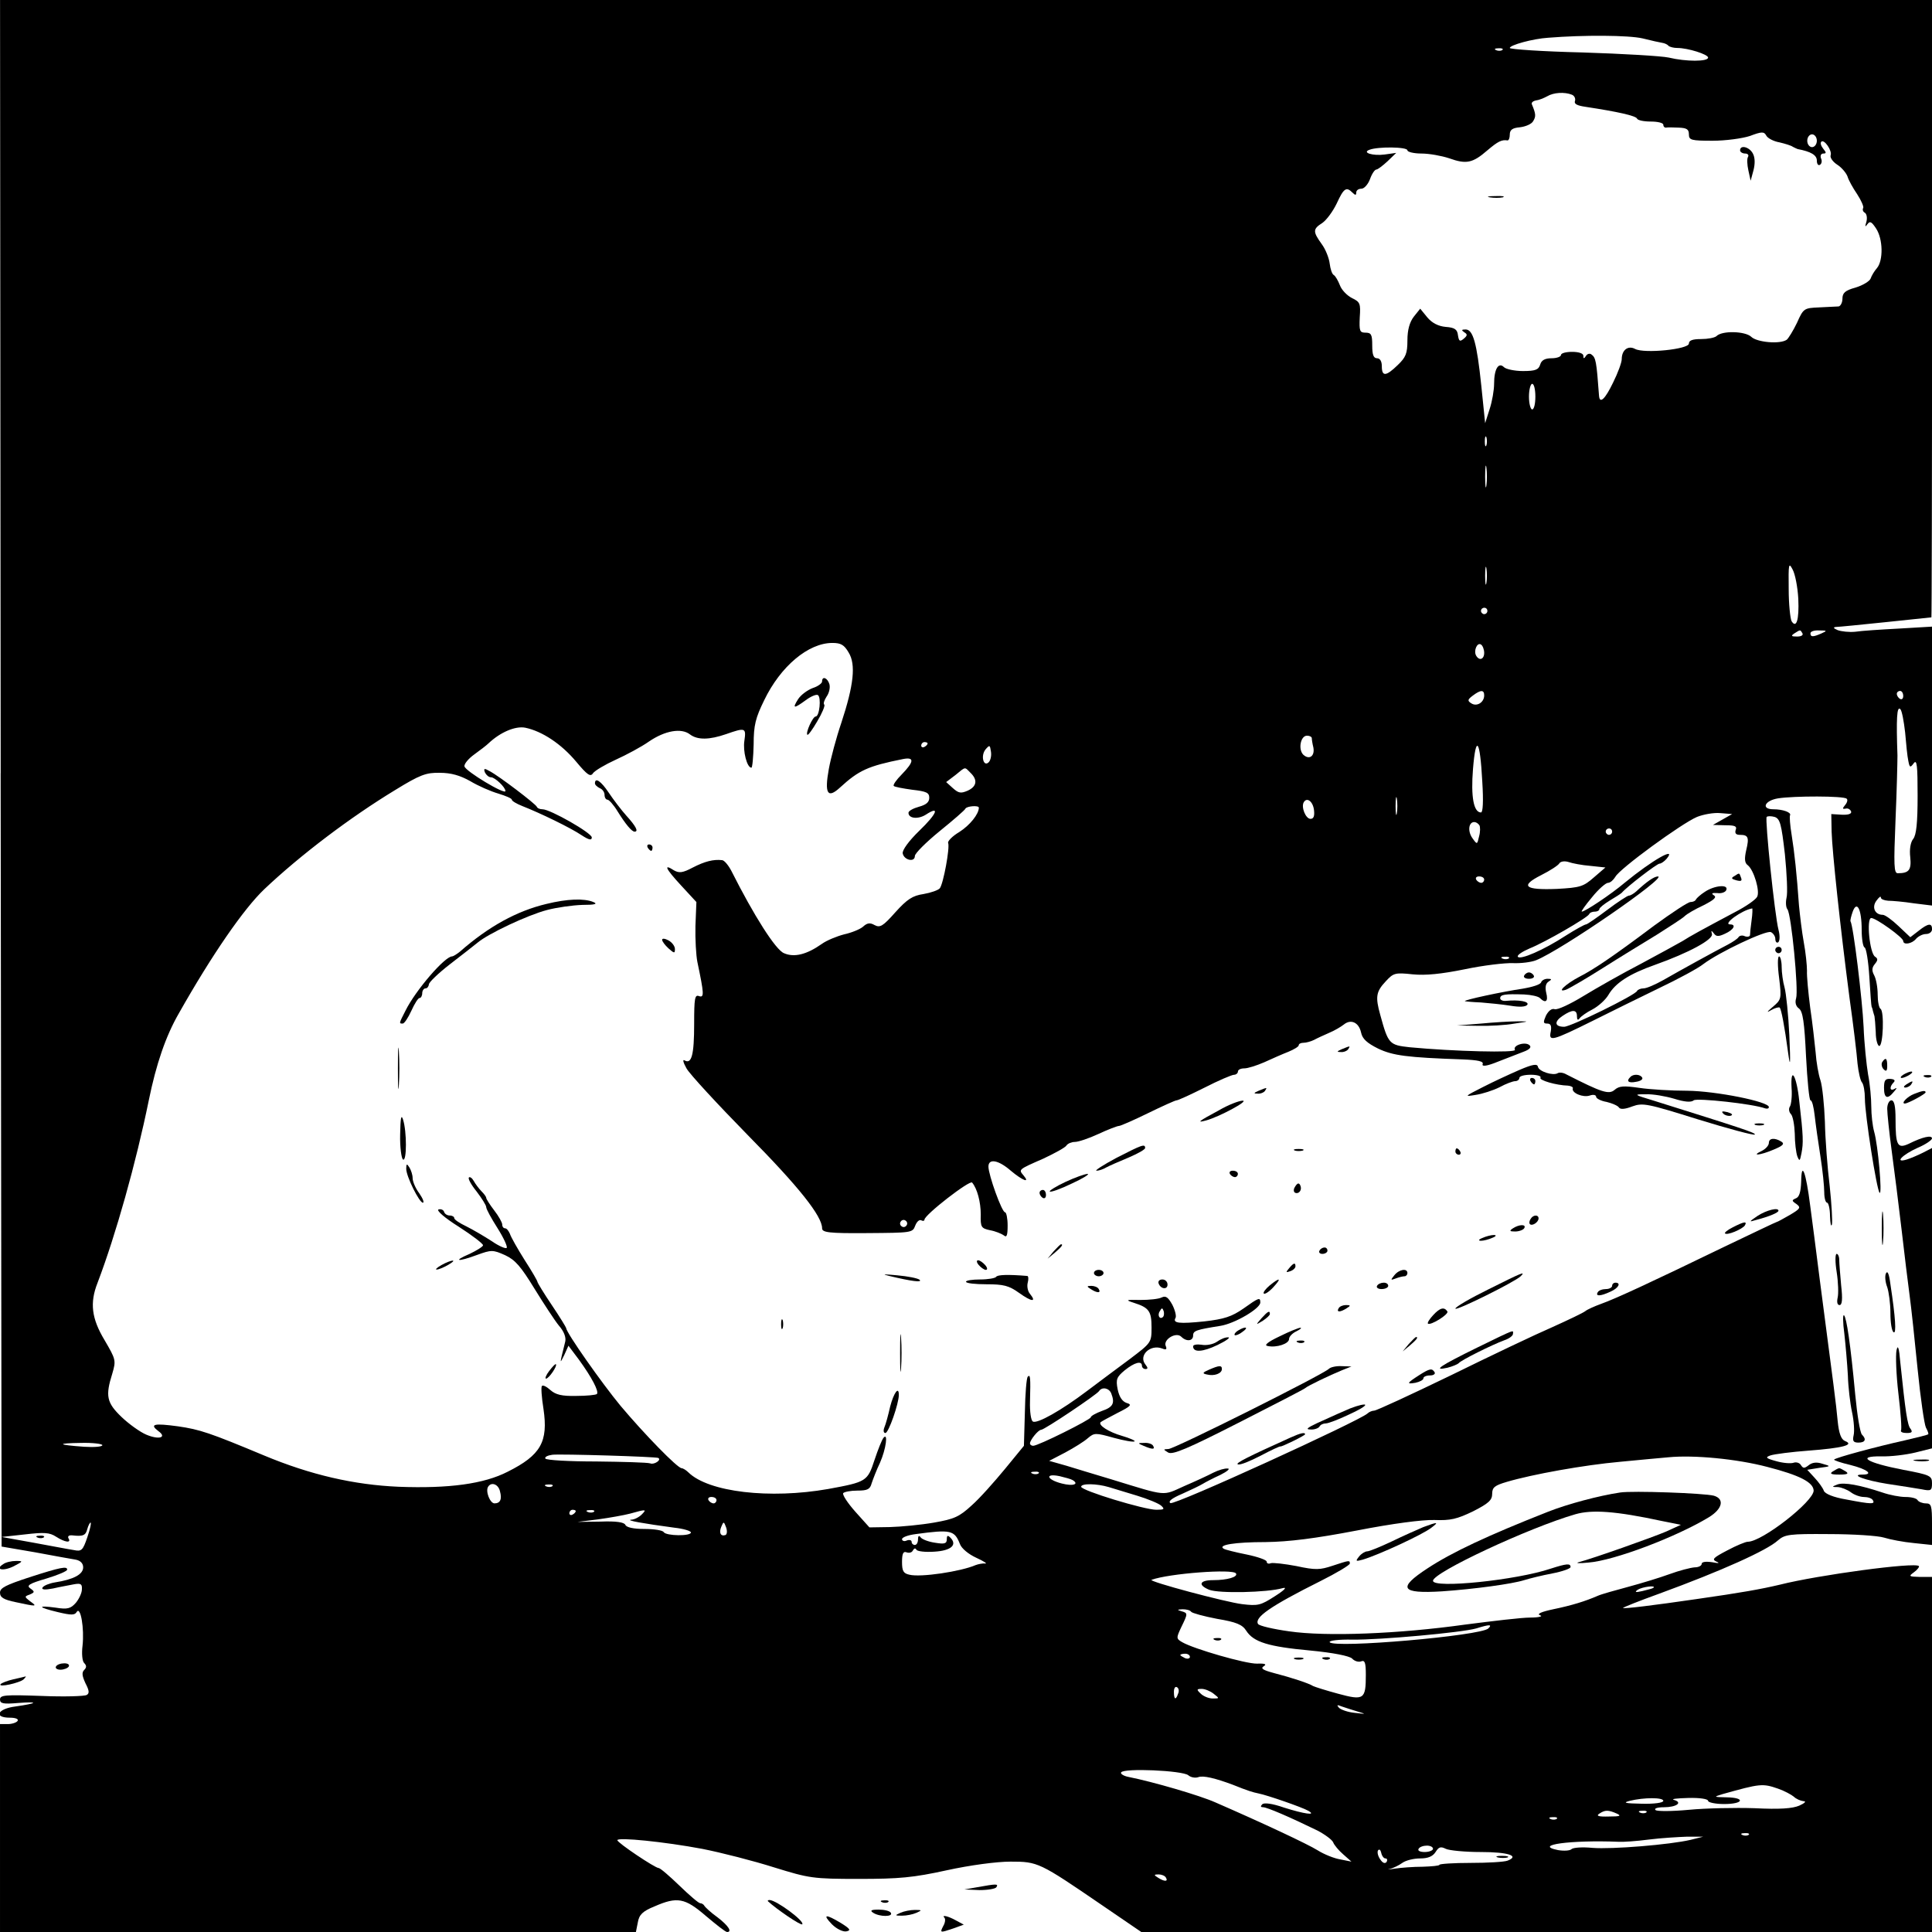 <?xml version="1.0" standalone="no"?>
<!DOCTYPE svg PUBLIC "-//W3C//DTD SVG 20010904//EN"
 "http://www.w3.org/TR/2001/REC-SVG-20010904/DTD/svg10.dtd">
<svg version="1.0" xmlns="http://www.w3.org/2000/svg"
 width="604pt" height="604pt" viewBox="0 0 604 604"
 preserveAspectRatio="xMidYMid meet">
<g transform="translate(0,604) scale(0.1,-0.1)"
fill="#000000" stroke="none">
<path d="M2 3623 l3 -2418 105 -18 c58 -11 115 -21 127 -23 15 -3 23 -12 23
-24 0 -22 -30 -38 -88 -47 -18 -3 -35 -10 -39 -16 -4 -7 7 -8 33 -3 21 5 51
10 65 13 22 4 26 1 25 -16 0 -11 -9 -30 -19 -42 -16 -18 -26 -21 -63 -15 -59
8 -56 1 7 -14 42 -10 53 -10 59 1 12 18 24 -52 18 -106 -3 -24 -1 -48 5 -54 8
-8 8 -14 0 -22 -8 -8 -6 -19 4 -41 12 -23 13 -32 4 -37 -7 -4 -70 -6 -141 -3
-113 4 -130 3 -130 -11 0 -13 10 -15 57 -11 66 5 61 -1 -9 -11 -56 -7 -69 -35
-17 -35 17 0 28 -4 24 -10 -3 -5 -17 -10 -31 -10 l-24 0 0 -325 0 -325 994 0
994 0 6 30 c4 24 15 35 52 50 71 31 95 27 161 -30 32 -27 61 -50 66 -50 17 0
4 20 -30 46 -21 15 -39 32 -41 36 -2 4 -8 8 -13 8 -5 0 -34 25 -65 55 -31 30
-60 55 -65 55 -11 0 -129 79 -129 87 0 10 148 -5 265 -27 61 -12 162 -38 225
-58 110 -34 121 -36 265 -36 126 0 170 4 275 27 73 16 156 27 199 27 86 0 90
-2 286 -136 l123 -84 1236 0 1236 0 0 555 0 555 -37 0 c-36 1 -37 2 -19 15 11
8 17 17 15 19 -12 13 -315 -28 -434 -58 -59 -14 -120 -25 -260 -45 -137 -20
-228 -31 -231 -28 -2 1 50 22 114 45 194 71 336 135 370 166 22 19 35 21 160
20 75 0 153 -5 172 -11 19 -6 61 -14 93 -17 l57 -6 0 65 c0 58 -2 65 -19 65
-11 0 -23 5 -26 10 -3 6 -20 10 -38 10 -17 0 -49 6 -72 14 -69 23 -121 33
-141 25 -18 -7 -18 -8 2 -8 11 -1 29 -8 40 -16 10 -8 29 -15 41 -15 12 0 25
-4 28 -10 8 -13 -4 -13 -82 2 -42 7 -67 18 -71 27 -3 9 -16 27 -29 41 l-23 25
37 6 c38 5 38 5 10 13 -18 6 -32 4 -43 -5 -13 -10 -17 -10 -24 1 -4 7 -15 10
-23 7 -9 -3 -33 -1 -54 5 -33 9 -35 12 -18 18 12 4 66 11 120 15 105 8 144 18
113 30 -12 5 -19 23 -23 63 -5 55 -12 106 -56 442 -11 85 -24 190 -30 232 -13
103 -27 141 -28 75 -1 -33 -6 -49 -16 -53 -14 -6 -14 -8 1 -18 15 -11 12 -15
-20 -34 -21 -12 -39 -22 -41 -22 -2 0 -77 -36 -167 -79 -227 -110 -337 -161
-382 -177 -22 -8 -44 -18 -50 -23 -6 -5 -52 -27 -103 -50 -51 -22 -194 -90
-318 -151 -124 -60 -232 -110 -239 -110 -6 0 -16 -4 -21 -9 -25 -23 -604 -288
-616 -280 -8 5 4 15 37 29 27 12 56 26 64 31 8 5 33 18 55 28 22 11 32 20 23
20 -9 1 -29 -5 -45 -13 -15 -8 -56 -27 -91 -42 -69 -31 -51 -33 -227 21 -49
15 -114 34 -142 43 l-53 15 50 26 c28 15 60 35 71 45 20 17 24 17 81 1 33 -9
62 -14 65 -11 3 2 -15 10 -39 17 -42 12 -76 34 -67 43 2 2 26 15 53 29 42 21
46 26 28 31 -14 5 -23 19 -28 43 -6 31 -3 38 22 59 31 25 54 31 54 14 0 -5 5
-10 11 -10 8 0 8 4 0 14 -23 28 15 65 53 50 12 -5 15 -2 10 9 -7 20 33 44 49
28 16 -16 37 -14 37 4 0 15 10 18 85 30 45 7 125 54 125 73 0 17 -4 16 -53
-19 -36 -25 -60 -33 -122 -40 -78 -8 -100 -6 -90 11 3 5 -1 23 -10 41 -13 23
-20 29 -33 23 -9 -5 -39 -8 -67 -8 -46 1 -48 0 -20 -9 47 -15 55 -26 55 -77 0
-47 -1 -48 -67 -98 -38 -28 -98 -73 -134 -100 -82 -62 -157 -104 -170 -96 -6
3 -10 31 -9 63 2 75 1 86 -7 77 -4 -4 -8 -54 -9 -111 l-3 -105 -59 -72 c-33
-40 -79 -92 -104 -114 -39 -36 -55 -43 -118 -54 -40 -7 -102 -13 -138 -14
l-64 -1 -44 49 c-24 27 -41 53 -38 58 3 4 23 8 44 8 32 0 40 4 45 23 4 12 15
41 26 64 19 43 26 96 11 78 -5 -6 -17 -36 -28 -69 -22 -67 -25 -69 -145 -91
-182 -32 -374 -10 -437 52 -7 7 -17 13 -21 13 -13 0 -117 107 -191 195 -58 70
-170 229 -170 243 0 2 -20 35 -45 72 -25 37 -45 70 -45 73 0 3 -18 34 -40 68
-22 35 -43 72 -46 82 -4 9 -10 17 -15 17 -5 0 -9 5 -9 12 0 6 -11 26 -25 44
-14 18 -25 36 -25 39 0 4 -7 13 -15 21 -8 8 -19 23 -24 32 -5 9 -12 14 -15 11
-4 -3 7 -23 24 -44 16 -21 30 -43 30 -49 0 -6 16 -35 35 -65 19 -30 32 -58 29
-62 -2 -4 -24 5 -47 21 -23 15 -59 36 -79 46 -21 10 -38 21 -38 26 0 4 -6 8
-14 8 -8 0 -16 5 -18 12 -2 6 -10 9 -17 7 -8 -3 20 -27 63 -54 42 -27 76 -53
76 -58 0 -4 -19 -16 -42 -27 -54 -23 -38 -26 24 -3 44 16 49 16 87 -1 32 -15
49 -35 92 -105 29 -47 63 -99 76 -115 16 -18 23 -37 20 -50 -18 -73 -18 -72
-3 -42 l13 29 33 -44 c40 -55 63 -99 56 -107 -3 -3 -32 -6 -65 -6 -45 -1 -64
4 -80 18 -12 11 -24 17 -27 13 -3 -3 -1 -35 5 -72 15 -102 -8 -144 -112 -196
-74 -38 -183 -53 -341 -47 -139 6 -275 37 -421 98 -170 71 -200 81 -269 91
-74 10 -90 7 -61 -15 28 -20 2 -28 -38 -11 -19 8 -54 33 -77 55 -47 45 -51 66
-29 136 12 41 11 44 -24 104 -41 68 -47 117 -22 180 57 150 120 374 160 570
23 113 53 201 94 272 104 184 203 327 267 388 113 107 269 225 409 310 78 48
97 55 140 54 35 0 63 -8 95 -26 25 -15 64 -32 88 -39 23 -7 42 -15 42 -19 0
-4 15 -13 33 -20 56 -22 151 -68 185 -91 23 -15 32 -17 32 -7 0 14 -130 88
-154 88 -8 0 -16 3 -18 8 -4 9 -118 96 -147 111 -17 10 -20 9 -15 -4 4 -8 12
-15 19 -15 12 0 45 -31 45 -43 0 -13 -125 62 -128 77 -2 7 12 24 30 37 18 13
39 29 45 35 37 35 84 55 115 49 53 -11 113 -51 159 -106 35 -42 45 -49 53 -36
6 8 38 27 71 42 33 15 80 40 104 57 50 34 101 43 128 22 24 -18 61 -17 113 1
60 21 63 20 57 -21 -5 -32 8 -84 22 -84 3 0 6 33 7 73 0 60 6 83 33 138 51
106 138 179 213 179 27 0 37 -6 51 -30 23 -37 16 -102 -23 -220 -16 -47 -33
-111 -39 -144 -14 -77 -4 -94 35 -58 59 54 87 67 197 89 36 7 35 -8 -4 -48
-17 -17 -28 -33 -25 -36 2 -3 29 -8 58 -12 44 -5 53 -9 53 -25 0 -14 -10 -22
-32 -28 -18 -5 -33 -13 -33 -19 0 -18 30 -21 54 -6 46 30 35 3 -20 -50 -33
-32 -54 -61 -52 -71 4 -21 38 -29 38 -8 0 8 35 43 78 78 42 34 79 66 80 70 4
8 42 11 42 3 0 -20 -28 -55 -61 -76 -22 -13 -37 -29 -35 -34 6 -15 -15 -128
-26 -142 -5 -6 -28 -14 -51 -18 -34 -5 -51 -16 -88 -57 -39 -44 -48 -49 -65
-40 -14 8 -23 7 -36 -5 -9 -8 -36 -19 -59 -24 -23 -6 -55 -19 -70 -30 -47 -33
-86 -43 -118 -29 -26 10 -94 117 -165 258 -9 17 -22 33 -29 33 -27 3 -54 -4
-91 -23 -32 -17 -43 -18 -59 -9 -34 22 -27 6 22 -47 l48 -52 -3 -75 c-1 -41 2
-92 6 -112 21 -100 22 -113 5 -107 -13 5 -15 -7 -15 -87 0 -97 -8 -127 -30
-114 -7 4 -4 -7 6 -25 10 -18 97 -112 192 -209 160 -162 232 -253 232 -291 0
-13 21 -16 141 -15 138 1 142 1 150 23 5 13 13 20 19 17 5 -3 10 -2 10 2 0 15
142 125 149 116 16 -19 27 -61 27 -100 -1 -39 1 -43 29 -49 17 -3 36 -11 43
-16 9 -8 12 -1 12 31 0 22 -4 41 -8 41 -10 0 -52 117 -52 143 0 26 31 21 70
-13 37 -31 61 -40 40 -15 -16 19 -18 18 62 53 36 17 69 35 72 41 4 6 16 11 26
11 11 0 44 11 74 25 30 14 59 25 64 25 5 0 46 18 91 40 45 22 85 40 89 40 5 0
44 18 88 40 43 22 85 40 92 40 6 0 12 5 12 10 0 6 9 10 20 10 11 0 39 9 62 19
24 11 58 26 76 33 17 7 32 16 32 20 0 5 7 8 15 8 8 0 23 4 33 9 9 5 31 15 47
22 17 7 37 19 46 26 22 18 47 7 54 -25 4 -20 19 -33 53 -50 46 -22 90 -28 265
-34 48 -2 66 -6 62 -15 -3 -8 14 -6 48 8 29 11 65 25 80 31 19 7 25 14 19 20
-13 13 -54 0 -46 -14 7 -10 -192 -5 -329 8 -64 7 -67 10 -92 101 -16 57 -13
73 17 105 24 26 29 28 84 22 41 -4 90 1 164 16 57 12 125 20 150 19 25 -1 57
3 72 9 80 32 413 262 381 262 -12 0 -36 -17 -68 -47 -8 -7 -18 -13 -23 -13 -4
0 -35 -20 -68 -45 -32 -24 -62 -45 -66 -45 -4 0 -33 -16 -63 -35 -69 -45 -143
-77 -150 -66 -3 5 14 16 37 26 48 19 181 96 186 107 2 5 10 8 18 8 8 0 14 4
14 8 0 4 15 16 33 27 17 10 34 21 37 24 16 19 110 91 118 91 5 0 15 7 22 15
34 41 -46 -5 -130 -74 -45 -38 -125 -91 -135 -91 -3 0 11 20 32 45 20 25 43
45 50 45 7 0 17 9 23 19 13 25 206 166 255 187 20 8 53 14 73 12 l37 -3 -30
-17 -30 -17 39 -1 c30 0 37 -3 32 -15 -3 -10 1 -15 13 -15 26 0 30 -7 20 -48
-6 -27 -5 -40 5 -47 19 -15 39 -82 29 -99 -5 -9 -35 -30 -68 -47 -109 -58
-140 -75 -165 -91 -14 -8 -72 -40 -130 -71 -58 -30 -139 -76 -180 -101 -41
-25 -81 -44 -90 -41 -9 3 -19 -5 -27 -20 -9 -21 -9 -25 4 -25 11 0 14 -7 11
-25 -7 -32 3 -30 132 34 52 26 145 72 205 101 61 29 124 63 140 76 49 37 195
106 211 100 7 -3 14 -13 14 -21 0 -9 4 -14 9 -11 5 4 6 20 1 39 -12 46 -43
347 -37 353 3 3 14 3 25 0 17 -6 21 -22 32 -117 6 -61 9 -122 5 -136 -3 -14
-2 -30 3 -36 12 -16 35 -252 27 -278 -4 -13 -1 -25 9 -32 12 -9 17 -43 22
-149 4 -76 10 -138 14 -138 5 0 10 -21 13 -47 3 -27 11 -84 18 -128 7 -44 12
-95 12 -113 0 -17 4 -32 9 -32 4 0 9 -19 9 -42 1 -24 3 -35 6 -26 2 10 -1 64
-7 120 -7 57 -14 147 -15 201 -2 53 -8 112 -14 130 -6 17 -13 57 -15 87 -3 30
-10 93 -17 140 -6 47 -11 99 -10 115 0 17 -4 57 -10 89 -6 33 -12 84 -15 115
-7 99 -14 165 -23 221 -5 30 -7 58 -5 61 5 9 -22 19 -52 19 -39 0 -28 27 14
34 49 8 207 8 215 -1 4 -3 2 -12 -5 -20 -9 -11 -8 -13 2 -11 7 2 14 -2 17 -9
2 -7 -8 -11 -29 -10 l-33 2 1 -55 c2 -64 27 -298 56 -520 12 -85 23 -177 25
-205 3 -27 9 -54 14 -59 5 -6 9 -28 9 -50 0 -51 37 -286 46 -295 9 -8 -5 150
-17 191 -5 18 -9 53 -9 79 0 25 -4 70 -10 100 -5 30 -12 97 -14 149 -4 85 -32
316 -41 330 -1 3 2 16 7 30 13 36 28 8 28 -57 0 -28 4 -53 9 -55 5 -1 12 -43
15 -93 3 -49 6 -91 7 -92 1 -2 3 -7 4 -13 1 -5 4 -13 5 -17 1 -5 3 -27 4 -50
0 -24 6 -43 11 -43 12 0 16 108 4 116 -5 3 -9 23 -9 45 0 22 -5 49 -11 60 -8
15 -7 24 2 35 10 12 10 17 1 23 -17 10 -28 121 -12 121 15 0 100 -61 100 -72
0 -13 27 -9 40 7 7 8 21 15 31 15 11 0 19 7 19 15 0 20 -12 19 -42 -5 l-26
-20 -37 35 c-20 19 -42 35 -49 35 -25 0 -35 24 -20 44 8 11 14 16 14 10 0 -5
10 -9 23 -10 12 0 48 -3 80 -8 l57 -7 0 436 0 436 -102 -6 c-57 -3 -119 -7
-138 -10 -19 -2 -44 1 -55 5 -14 6 -15 9 -5 10 8 0 78 7 155 15 77 8 141 15
143 15 1 0 2 434 2 965 l0 965 -3020 0 -3020 0 2 -2417z m5133 2297 c28 -7 55
-13 62 -14 7 -1 16 -5 19 -9 4 -4 17 -7 28 -7 33 0 96 -20 96 -30 0 -13 -69
-13 -123 0 -23 5 -144 12 -269 16 -126 3 -228 10 -228 14 0 9 72 29 120 32
111 9 252 8 295 -2z m-438 -36 c-3 -3 -12 -4 -19 -1 -8 3 -5 6 6 6 11 1 17 -2
13 -5z m217 -140 c8 -3 12 -12 10 -19 -4 -10 6 -15 33 -19 99 -15 158 -28 161
-37 2 -5 21 -9 43 -9 21 0 39 -4 39 -10 0 -5 3 -9 8 -9 4 1 22 1 40 0 25 -1
32 -5 32 -21 0 -18 7 -20 74 -20 40 0 93 7 117 15 37 14 44 14 51 1 4 -8 23
-18 41 -21 17 -4 37 -10 42 -14 6 -3 12 -6 15 -7 42 -8 60 -19 60 -36 0 -10 4
-17 10 -13 5 3 7 12 3 20 -3 8 0 15 7 15 10 0 10 3 0 15 -7 9 -10 18 -6 22 9
9 35 -29 29 -43 -2 -7 7 -20 21 -29 14 -9 28 -26 32 -37 3 -11 17 -36 30 -55
13 -20 21 -39 19 -43 -3 -5 -1 -12 5 -15 6 -4 8 -16 5 -28 -5 -16 -4 -18 3 -8
8 11 13 8 27 -13 22 -33 23 -100 3 -124 -8 -9 -17 -24 -20 -33 -3 -8 -24 -21
-47 -28 -33 -9 -41 -17 -41 -35 0 -12 -6 -23 -12 -24 -7 0 -35 -2 -61 -3 -47
-2 -49 -3 -69 -48 -12 -25 -27 -49 -32 -53 -21 -15 -94 -8 -111 9 -19 18 -92
20 -109 2 -6 -5 -27 -9 -48 -9 -26 0 -38 -4 -38 -14 0 -18 -139 -32 -168 -17
-22 12 -42 -3 -42 -32 0 -10 -12 -43 -27 -73 -25 -52 -42 -68 -44 -41 -8 109
-10 119 -24 129 -5 4 -13 2 -17 -5 -6 -9 -8 -9 -8 1 0 7 -14 12 -35 12 -19 0
-35 -4 -35 -10 0 -5 -13 -10 -29 -10 -21 0 -32 -6 -36 -20 -5 -16 -15 -20 -54
-20 -26 0 -53 6 -59 12 -17 17 -31 -5 -31 -52 0 -19 -6 -55 -14 -79 l-14 -44
-12 117 c-14 135 -26 176 -49 176 -13 0 -14 -2 -4 -9 10 -6 10 -10 -2 -20 -12
-10 -15 -8 -18 11 -2 18 -10 24 -38 26 -23 2 -43 12 -58 30 l-22 27 -20 -25
c-13 -17 -20 -41 -20 -74 0 -41 -5 -53 -30 -77 -37 -36 -50 -37 -50 -4 0 16
-6 25 -15 25 -11 0 -15 11 -15 40 0 34 -3 40 -21 40 -18 0 -20 5 -18 48 3 43
1 48 -24 60 -16 8 -33 26 -38 40 -6 15 -14 29 -19 32 -6 3 -11 20 -13 36 -2
17 -13 45 -25 61 -28 39 -28 47 2 66 13 9 33 36 45 61 22 48 30 53 49 34 9 -9
12 -9 12 0 0 7 7 12 16 12 9 0 21 14 27 30 6 17 15 30 20 30 4 0 20 12 35 26
l27 26 -36 -5 c-37 -5 -73 6 -47 15 27 10 118 9 118 -2 0 -5 20 -10 44 -10 24
0 63 -7 87 -15 53 -19 73 -15 119 25 33 28 45 34 63 31 4 0 7 8 7 18 0 15 8
21 31 23 18 2 37 10 42 19 9 15 9 22 -4 53 -2 5 3 10 13 12 9 1 24 7 35 13 20
12 54 14 77 5z m766 -144 c0 -11 -7 -20 -15 -20 -8 0 -15 9 -15 20 0 11 7 20
15 20 8 0 15 -9 15 -20z m-880 -800 c0 -22 -4 -40 -10 -40 -5 0 -10 18 -10 40
0 22 5 40 10 40 6 0 10 -18 10 -40z m-153 -152 c-3 -7 -5 -2 -5 12 0 14 2 19
5 13 2 -7 2 -19 0 -25z m0 -125 c-2 -16 -4 -3 -4 27 0 30 2 43 4 28 2 -16 2
-40 0 -55z m0 -305 c-2 -13 -4 -3 -4 22 0 25 2 35 4 23 2 -13 2 -33 0 -45z
m975 -50 c3 -66 -6 -94 -21 -70 -4 8 -9 52 -9 100 -1 79 0 85 12 62 8 -14 16
-55 18 -92z m-972 -38 c0 -5 -4 -10 -10 -10 -5 0 -10 5 -10 10 0 6 5 10 10 10
6 0 10 -4 10 -10z m985 -70 c3 -6 -4 -10 -17 -10 -18 0 -20 2 -8 10 19 12 18
12 25 0z m60 0 c-27 -12 -35 -12 -35 0 0 6 12 10 28 9 24 0 25 -1 7 -9z
m-1055 -61 c0 -20 -15 -26 -25 -9 -9 15 3 43 15 35 5 -3 10 -15 10 -26z m0
-133 c0 -22 -23 -36 -40 -25 -13 8 -12 12 4 24 25 19 36 19 36 1z m1310 -2 c0
-8 -4 -12 -10 -9 -5 3 -10 10 -10 16 0 5 5 9 10 9 6 0 10 -7 10 -16z m6 -114
c3 -36 7 -76 10 -89 4 -21 6 -22 17 -7 10 13 12 -8 12 -102 0 -85 -4 -123 -14
-135 -8 -10 -12 -32 -9 -57 4 -40 -4 -50 -39 -50 -12 0 -13 23 -7 168 4 92 6
182 6 200 -4 115 -2 156 9 145 5 -5 11 -38 15 -73z m-1855 -17 c0 -5 2 -18 5
-30 5 -27 -13 -40 -32 -22 -16 17 -8 59 12 59 8 0 14 -3 15 -7z m-1201 -17 c0
-3 -4 -8 -10 -11 -5 -3 -10 -1 -10 4 0 6 5 11 10 11 6 0 10 -2 10 -4z m1734
-119 c4 -63 2 -97 -4 -97 -23 0 -32 49 -25 136 9 110 22 93 29 -39z m-1543 60
c-16 -16 -26 20 -10 40 13 15 14 14 17 -7 2 -12 -1 -27 -7 -33z m-57 -33 c23
-22 20 -43 -9 -56 -21 -9 -28 -8 -46 8 l-21 19 29 22 c33 27 28 26 47 7z
m1333 -126 c-2 -13 -4 -3 -4 22 0 25 2 35 4 23 2 -13 2 -33 0 -45z m-259 9 c2
-18 -1 -27 -11 -27 -15 0 -30 37 -21 52 10 17 29 2 32 -25z m517 -47 c3 -5 3
-21 -1 -35 -6 -26 -6 -26 -21 -5 -15 21 -12 50 6 50 5 0 12 -4 16 -10z m415
-20 c0 -5 -4 -10 -10 -10 -5 0 -10 5 -10 10 0 6 5 10 10 10 6 0 10 -4 10 -10z
m-68 -107 l47 -5 -36 -31 c-33 -29 -43 -32 -116 -36 -101 -4 -116 9 -49 43 28
14 54 31 57 37 4 6 16 8 29 4 11 -4 42 -10 68 -12z m-332 -43 c0 -5 -4 -10 -9
-10 -6 0 -13 5 -16 10 -3 6 1 10 9 10 9 0 16 -4 16 -10z m836 -127 c-3 -21 -5
-42 -5 -47 -1 -4 -8 -6 -16 -3 -8 4 -17 2 -20 -3 -3 -5 -18 -15 -33 -23 -37
-19 -148 -80 -202 -111 -25 -14 -52 -26 -62 -26 -9 0 -18 -4 -20 -8 -5 -13
-207 -112 -228 -112 -30 0 -32 16 -5 34 31 21 45 20 45 -1 0 -11 3 -14 8 -7 4
6 22 19 40 28 19 10 41 30 50 45 22 38 65 66 147 95 104 37 182 79 177 96 -3
12 -2 12 6 2 7 -10 14 -11 35 -1 27 12 36 29 16 29 -25 0 37 45 69 50 1 0 1
-17 -2 -37z m-759 -119 c-3 -3 -12 -4 -19 -1 -8 3 -5 6 6 6 11 1 17 -2 13 -5z
m-1883 -835 c-3 -5 -10 -7 -15 -3 -5 3 -7 10 -3 15 3 5 10 7 15 3 5 -3 7 -10
3 -15z m802 -286 c-10 -10 -19 5 -10 18 6 11 8 11 12 0 2 -7 1 -15 -2 -18z
m-162 -239 c12 -31 6 -43 -29 -55 -19 -7 -35 -16 -35 -20 0 -7 -164 -89 -180
-89 -5 0 -10 3 -10 8 1 11 26 42 35 42 10 0 174 110 181 121 9 14 31 10 38 -7z
m-3154 -162 c0 -5 -26 -7 -57 -5 -84 6 -88 11 -10 12 37 1 67 -3 67 -7z m1738
-40 c11 -6 -13 -22 -25 -17 -9 3 -85 5 -169 6 -84 0 -156 4 -159 9 -3 5 7 10
22 12 26 3 324 -6 331 -10z m3467 -28 c101 -26 144 -48 145 -74 0 -34 -161
-160 -206 -160 -7 0 -36 -12 -64 -27 -44 -23 -49 -28 -34 -35 12 -5 7 -6 -13
-2 -21 3 -33 1 -33 -5 0 -6 -10 -11 -22 -11 -13 -1 -48 -10 -78 -21 -30 -11
-89 -29 -130 -40 -41 -11 -84 -23 -95 -28 -39 -17 -81 -30 -139 -42 -38 -8
-53 -15 -41 -19 10 -3 -4 -7 -31 -7 -27 0 -119 -11 -204 -22 -207 -29 -434
-38 -550 -21 -50 7 -93 17 -97 23 -12 20 37 55 195 134 50 25 92 50 92 55 0
11 -2 10 -54 -7 -39 -13 -53 -14 -113 -1 -37 7 -73 11 -80 9 -7 -3 -13 -1 -13
5 0 5 -28 15 -62 22 -35 7 -67 15 -72 18 -21 12 34 21 131 21 73 1 153 11 284
36 113 22 205 34 243 33 51 -2 71 3 121 27 49 25 60 35 60 55 0 20 8 26 45 37
81 24 243 53 355 63 61 6 128 12 150 14 80 8 215 -5 310 -30z m-2278 -20 c-3
-3 -12 -4 -19 -1 -8 3 -5 6 6 6 11 1 17 -2 13 -5z m106 -21 c22 -13 2 -20 -33
-11 -48 12 -55 33 -7 23 17 -4 35 -9 40 -12z m-1790 -35 c7 -25 1 -38 -17 -38
-14 0 -29 38 -20 52 10 16 32 8 37 -14z m164 16 c-3 -3 -12 -4 -19 -1 -8 3 -5
6 6 6 11 1 17 -2 13 -5z m1739 -3 c16 -5 56 -17 89 -27 33 -10 67 -24 75 -31
12 -11 10 -13 -15 -13 -37 0 -235 60 -235 72 0 11 49 10 86 -1z m-1226 -41 c0
-5 -4 -10 -9 -10 -6 0 -13 5 -16 10 -3 6 1 10 9 10 9 0 16 -4 16 -10z m-440
-34 c0 -3 -4 -8 -10 -11 -5 -3 -10 -1 -10 4 0 6 5 11 10 11 6 0 10 -2 10 -4z
m57 -2 c-3 -3 -12 -4 -19 -1 -8 3 -5 6 6 6 11 1 17 -2 13 -5z m149 -9 c-8 -8
-23 -16 -33 -16 -18 -2 38 -12 135 -25 28 -3 52 -10 52 -15 0 -12 -77 -11 -85
1 -3 6 -31 10 -61 10 -34 0 -56 5 -59 13 -4 8 -28 12 -78 10 l-72 -1 65 8 c36
5 81 13 100 18 50 14 53 14 36 -3z m-1733 -71 c-14 -41 -18 -45 -42 -40 -14 2
-71 13 -126 23 l-100 18 73 8 c60 7 77 6 97 -7 28 -18 49 -21 39 -5 -3 6 1 10
12 9 34 -4 42 0 47 20 3 11 8 20 10 20 3 0 -1 -20 -10 -46z m1995 7 c-15 -5
-21 7 -13 26 7 17 8 17 15 -2 4 -11 3 -22 -2 -24z m733 -28 c5 -14 27 -32 51
-43 24 -11 36 -19 28 -18 -8 1 -22 -2 -30 -5 -46 -20 -172 -39 -207 -30 -19 4
-23 12 -23 40 0 26 4 34 14 30 8 -3 17 -1 20 6 4 7 8 8 11 2 3 -5 28 -8 56 -6
52 3 73 21 50 44 -8 8 -11 7 -11 -5 0 -14 -7 -16 -37 -11 -21 3 -41 11 -45 17
-5 7 -8 4 -8 -6 0 -10 -4 -18 -10 -18 -5 0 -10 4 -10 10 0 5 -7 7 -15 4 -8 -4
-15 -1 -15 4 0 6 19 13 43 16 110 15 121 12 138 -31z m863 -92 c7 -11 -27 -21
-71 -21 -43 0 -49 -15 -13 -30 30 -12 181 -9 230 5 15 4 6 -6 -24 -25 -45 -29
-53 -31 -103 -25 -50 6 -294 71 -283 76 55 20 255 35 264 20z m1305 -45 c-2
-2 -17 -6 -34 -10 -22 -5 -26 -4 -15 4 14 9 59 15 49 6z m-1445 -75 c3 -4 39
-14 81 -22 60 -10 79 -18 91 -37 23 -36 70 -50 200 -62 73 -7 122 -17 131 -25
7 -8 20 -12 28 -9 12 5 15 -4 15 -42 0 -77 -6 -81 -87 -59 -37 10 -72 21 -78
24 -12 8 -66 26 -124 41 -33 9 -41 14 -30 21 10 6 4 9 -21 8 -35 -1 -198 46
-234 67 -19 11 -19 13 -3 47 21 43 21 44 0 50 -14 4 -13 5 4 6 12 0 24 -3 27
-8z m929 -52 c-23 -23 -483 -63 -496 -43 -3 5 29 9 71 8 88 -1 341 22 387 35
42 13 51 13 38 0z m-933 -89 c0 -5 -7 -7 -15 -4 -8 4 -15 8 -15 10 0 2 7 4 15
4 8 0 15 -4 15 -10z m-37 -115 c-7 -21 -13 -19 -13 6 0 11 4 18 10 14 5 -3 7
-12 3 -20z m111 0 c19 -15 19 -15 -3 -15 -12 0 -29 7 -37 15 -14 13 -13 15 3
15 10 0 27 -7 37 -15z m451 -56 c27 -8 26 -8 -9 -4 -22 2 -44 10 -50 16 -8 9
-6 10 9 4 11 -4 34 -11 50 -16z m-530 -199 c8 -7 22 -9 31 -6 15 6 53 -3 109
-24 47 -19 61 -23 80 -27 26 -5 136 -43 155 -54 28 -16 -13 -10 -76 10 -37 13
-63 16 -68 10 -6 -6 -5 -9 3 -9 12 0 84 -31 170 -73 23 -12 46 -29 49 -37 3
-8 17 -25 31 -37 l26 -23 -35 7 c-19 3 -51 16 -70 28 -32 20 -173 86 -320 150
-49 22 -197 65 -273 80 -15 3 -25 10 -22 14 8 14 192 6 210 -9z m1844 -42 c20
-7 42 -19 49 -25 7 -7 21 -13 30 -14 10 0 5 -6 -13 -14 -21 -9 -61 -12 -140
-8 -60 2 -153 0 -205 -5 -53 -5 -99 -5 -104 -1 -6 5 5 9 26 9 39 0 60 15 31
23 -10 3 10 5 45 6 35 1 62 -3 62 -9 0 -5 23 -10 50 -10 61 0 68 20 8 21 -41
1 -42 1 -13 10 118 33 125 34 174 17z m-359 -38 c0 -6 -28 -10 -67 -9 -53 1
-61 3 -38 9 45 11 105 11 105 0z m-145 -40 c15 -7 9 -9 -25 -9 -33 -1 -41 2
-30 9 18 12 28 12 55 0z m92 4 c-3 -3 -12 -4 -19 -1 -8 3 -5 6 6 6 11 1 17 -2
13 -5z m-280 -20 c-3 -3 -12 -4 -19 -1 -8 3 -5 6 6 6 11 1 17 -2 13 -5z m600
-50 c-3 -3 -12 -4 -19 -1 -8 3 -5 6 6 6 11 1 17 -2 13 -5z m-182 -16 c-64 -15
-245 -30 -307 -25 -31 3 -60 1 -65 -4 -5 -5 -24 -6 -42 -3 -80 16 40 32 189
26 14 -1 57 2 95 7 39 5 93 8 120 9 l50 0 -40 -10z m-805 -28 c0 -5 -12 -10
-26 -10 -14 0 -23 4 -19 10 3 6 15 10 26 10 10 0 19 -4 19 -10z m149 -10 c86
0 123 -12 84 -27 -10 -4 -62 -7 -115 -7 -54 0 -98 -3 -98 -6 0 -3 -24 -5 -52
-6 -29 0 -69 -3 -88 -6 -19 -3 -26 -3 -15 -1 11 3 28 11 39 19 11 8 36 14 56
14 24 0 39 6 48 20 10 16 16 18 32 10 10 -5 59 -10 109 -10z m-298 -20 c6 0 7
-5 4 -11 -5 -6 -12 -4 -20 8 -7 10 -10 22 -7 28 4 5 8 2 10 -7 2 -10 8 -18 13
-18z m-686 -60 c8 -13 -5 -13 -25 0 -13 8 -13 10 2 10 9 0 20 -4 23 -10z"/>
<path d="M5440 5570 c0 -5 7 -10 16 -10 8 0 12 -5 9 -10 -4 -6 -3 -25 1 -43
l7 -32 9 33 c5 20 5 39 -2 52 -11 21 -40 28 -40 10z"/>
<path d="M4658 5423 c12 -2 30 -2 40 0 9 3 -1 5 -23 4 -22 0 -30 -2 -17 -4z"/>
<path d="M5065 1374 c-67 -10 -164 -36 -225 -60 -188 -74 -301 -127 -377 -177
-95 -62 -84 -80 45 -72 101 7 219 23 257 35 16 5 56 15 88 21 31 6 57 15 57
20 0 12 -12 11 -62 -5 -106 -36 -368 -63 -368 -38 0 26 300 166 445 208 52 15
126 10 270 -21 l60 -12 -46 -21 c-42 -18 -228 -84 -274 -96 -11 -3 3 -4 31 -1
80 6 275 80 377 142 42 26 49 57 15 67 -30 8 -255 16 -293 10z"/>
<path d="M4450 1266 c-19 -8 -64 -28 -99 -45 -36 -17 -70 -31 -77 -31 -6 0
-18 -7 -25 -16 -12 -15 -11 -16 11 -10 48 14 189 79 215 100 24 18 21 19 -25
2z"/>
<path d="M118 1233 c7 -3 16 -2 19 1 4 3 -2 6 -13 5 -11 0 -14 -3 -6 -6z"/>
<path d="M3798 913 c7 -3 16 -2 19 1 4 3 -2 6 -13 5 -11 0 -14 -3 -6 -6z"/>
<path d="M4048 853 c6 -2 18 -2 25 0 6 3 1 5 -13 5 -14 0 -19 -2 -12 -5z"/>
<path d="M4138 853 c7 -3 16 -2 19 1 4 3 -2 6 -13 5 -11 0 -14 -3 -6 -6z"/>
<path d="M4683 233 c9 -2 23 -2 30 0 6 3 -1 5 -18 5 -16 0 -22 -2 -12 -5z"/>
<path d="M2570 3909 c0 -5 -13 -15 -29 -20 -16 -6 -37 -21 -46 -35 -19 -30
-13 -30 24 -3 16 12 33 19 38 16 11 -7 5 -67 -7 -67 -9 0 -32 -51 -26 -57 2
-3 16 16 31 42 15 25 25 49 22 52 -4 3 0 14 7 25 8 11 12 28 9 39 -6 20 -23
27 -23 8z"/>
<path d="M1860 3591 c0 -5 7 -11 15 -15 8 -3 15 -12 15 -21 0 -8 4 -15 9 -15
5 0 20 -17 32 -37 25 -40 44 -63 53 -63 13 0 4 17 -25 49 -17 19 -42 52 -56
73 -24 36 -43 49 -43 29z"/>
<path d="M2025 3390 c3 -5 8 -10 11 -10 2 0 4 5 4 10 0 6 -5 10 -11 10 -5 0
-7 -4 -4 -10z"/>
<path d="M5422 3301 c-11 -6 -9 -9 6 -13 15 -4 19 -2 15 8 -6 16 -4 16 -21 5z"/>
<path d="M5330 3252 c-14 -9 -26 -20 -28 -24 -2 -5 -10 -8 -17 -8 -8 0 -59
-34 -114 -74 -128 -96 -187 -136 -234 -160 -42 -22 -73 -51 -41 -40 10 4 62
34 114 67 52 33 129 80 170 105 41 26 80 51 87 58 7 7 33 22 59 34 33 17 42
25 32 31 -9 6 -6 8 11 7 13 -2 26 3 28 10 7 18 -37 14 -67 -6z"/>
<path d="M1708 3214 c-92 -22 -180 -70 -270 -149 -10 -8 -21 -15 -25 -15 -23
-1 -113 -105 -145 -169 -21 -41 -21 -41 -9 -41 5 0 17 18 27 40 10 22 21 40
26 40 4 0 8 7 8 15 0 8 5 15 10 15 6 0 10 6 11 13 0 6 30 35 65 62 36 28 75
58 87 68 33 28 156 86 217 102 30 8 80 15 110 16 40 0 50 3 35 9 -29 12 -82
10 -147 -6z"/>
<path d="M2070 3102 c0 -5 9 -17 20 -27 18 -16 20 -16 20 -2 0 9 -9 21 -20 27
-11 6 -20 7 -20 2z"/>
<path d="M5550 3070 c0 -5 5 -10 10 -10 6 0 10 5 10 10 0 6 -4 10 -10 10 -5 0
-10 -4 -10 -10z"/>
<path d="M5562 2983 c8 -66 7 -68 -20 -91 -19 -16 -20 -19 -5 -10 12 7 24 10
27 8 5 -6 15 -58 26 -140 7 -51 8 -40 4 53 -3 64 -10 132 -15 150 -5 17 -9 47
-9 64 0 18 -4 33 -8 33 -5 0 -5 -30 0 -67z"/>
<path d="M4765 2990 c-3 -5 3 -10 15 -10 12 0 18 5 15 10 -3 6 -10 10 -15 10
-5 0 -12 -4 -15 -10z"/>
<path d="M4818 2969 c-2 -7 -28 -15 -58 -20 -62 -9 -188 -36 -180 -39 3 -1 25
-3 50 -4 25 -2 66 -6 91 -10 30 -5 49 -4 54 3 6 10 -26 16 -67 12 -10 -1 -18
3 -18 8 0 12 15 14 75 12 22 -1 44 -6 49 -11 18 -18 27 -11 20 16 -4 17 -2 29
7 35 11 7 11 9 -3 9 -9 0 -18 -5 -20 -11z"/>
<path d="M4630 2840 l-75 -6 65 -1 c36 -1 88 2 115 7 47 7 47 7 10 7 -22 0
-74 -3 -115 -7z"/>
<path d="M1244 2700 c0 -58 1 -81 3 -52 2 28 2 76 0 105 -2 28 -3 5 -3 -53z"/>
<path d="M4195 2760 c-16 -7 -17 -9 -3 -9 9 -1 20 4 23 9 7 11 7 11 -20 0z"/>
<path d="M5884 2719 c-3 -6 -1 -16 5 -22 8 -8 11 -5 11 11 0 24 -5 28 -16 11z"/>
<path d="M4750 2695 c-30 -13 -82 -37 -115 -54 -57 -29 -58 -30 -22 -24 21 3
55 14 75 24 20 11 42 19 49 19 7 0 13 5 13 10 0 6 16 10 36 10 19 0 33 -4 30
-9 -6 -8 49 -24 86 -25 10 -1 17 -5 15 -9 -4 -14 32 -29 53 -22 11 4 20 2 20
-4 0 -5 15 -13 33 -16 17 -4 35 -12 38 -17 4 -7 19 -6 42 3 33 12 47 9 207
-41 94 -29 173 -50 176 -47 5 5 -45 21 -316 106 -63 19 -64 20 -25 20 22 1 62
-6 89 -14 32 -10 53 -12 61 -5 10 8 185 -11 223 -25 6 -2 12 -1 12 4 0 17
-165 50 -255 51 -49 0 -117 4 -150 9 -49 7 -63 6 -77 -6 -18 -16 -41 -8 -151
48 -10 6 -22 7 -27 4 -14 -9 -59 5 -62 20 -2 10 -16 8 -58 -10z"/>
<path d="M5950 2680 c-8 -5 -10 -10 -5 -10 6 0 17 5 25 10 8 5 11 10 5 10 -5
0 -17 -5 -25 -10z"/>
<path d="M5097 2673 c-14 -13 -6 -20 18 -15 14 2 22 8 19 13 -6 11 -28 12 -37
2z"/>
<path d="M5601 2638 c2 -24 -1 -50 -5 -57 -5 -7 -3 -18 3 -24 6 -6 11 -34 12
-61 0 -28 4 -60 8 -71 7 -17 8 -15 13 10 6 32 6 51 -7 163 -8 79 -28 113 -24
40z"/>
<path d="M6018 2673 c7 -3 16 -2 19 1 4 3 -2 6 -13 5 -11 0 -14 -3 -6 -6z"/>
<path d="M4785 2660 c3 -5 8 -10 11 -10 2 0 4 5 4 10 0 6 -5 10 -11 10 -5 0
-7 -4 -4 -10z"/>
<path d="M5890 2639 c0 -33 11 -37 31 -12 10 11 10 14 2 9 -15 -9 -17 6 -3 20
6 6 3 10 -10 11 -16 1 -20 -4 -20 -28z"/>
<path d="M5960 2650 c-9 -6 -10 -10 -3 -10 6 0 15 5 18 10 8 12 4 12 -15 0z"/>
<path d="M3935 2630 c-16 -7 -17 -9 -3 -9 9 -1 20 4 23 9 7 11 7 11 -20 0z"/>
<path d="M5984 2620 c-21 -8 -42 -30 -29 -30 10 0 65 30 65 35 0 7 -11 5 -36
-5z"/>
<path d="M3811 2569 c-65 -35 -71 -40 -41 -32 41 11 136 62 115 62 -11 0 -45
-13 -74 -30z"/>
<path d="M5900 2574 c0 -14 6 -73 14 -132 8 -59 22 -170 31 -247 9 -77 20
-169 25 -205 5 -36 16 -139 25 -230 9 -91 21 -173 26 -183 6 -11 9 -20 7 -21
-2 -2 -34 -10 -73 -19 -90 -20 -216 -54 -221 -60 -2 -2 21 -10 51 -17 52 -13
74 -30 38 -30 -41 0 8 -18 77 -29 41 -6 90 -14 108 -17 29 -6 32 -4 32 19 0
23 -5 26 -90 42 -114 22 -148 43 -69 42 30 -1 78 5 107 12 l52 13 0 469 0 470
-27 -14 c-16 -8 -39 -18 -52 -22 -40 -12 -14 15 35 37 24 10 44 24 44 29 0 11
-29 5 -73 -17 -35 -16 -41 -5 -41 78 0 40 -4 58 -13 58 -7 0 -13 -12 -13 -26z"/>
<path d="M5388 2558 c5 -5 16 -8 23 -6 8 3 3 7 -10 11 -17 4 -21 3 -13 -5z"/>
<path d="M1251 2493 c-1 -39 4 -75 9 -78 12 -7 12 88 0 125 -6 18 -8 4 -9 -47z"/>
<path d="M5488 2523 c6 -2 18 -2 25 0 6 3 1 5 -13 5 -14 0 -19 -2 -12 -5z"/>
<path d="M5530 2467 c0 -8 -10 -19 -22 -25 -36 -17 -5 -14 37 4 29 12 35 18
24 25 -21 13 -39 11 -39 -4z"/>
<path d="M3490 2420 c-41 -22 -69 -40 -62 -40 7 0 20 4 30 10 9 5 41 19 70 31
28 12 52 25 52 30 0 14 -10 10 -90 -31z"/>
<path d="M4048 2443 c6 -2 18 -2 25 0 6 3 1 5 -13 5 -14 0 -19 -2 -12 -5z"/>
<path d="M4550 2440 c0 -5 5 -10 11 -10 5 0 7 5 4 10 -3 6 -8 10 -11 10 -2 0
-4 -4 -4 -10z"/>
<path d="M1270 2386 c0 -24 41 -106 52 -106 5 0 0 13 -11 29 -12 16 -21 37
-21 48 0 10 -5 25 -10 33 -8 13 -10 12 -10 -4z"/>
<path d="M3845 2370 c3 -5 10 -10 16 -10 5 0 9 5 9 10 0 6 -7 10 -16 10 -8 0
-12 -4 -9 -10z"/>
<path d="M3331 2345 c-30 -14 -52 -28 -49 -30 3 -3 34 8 69 25 35 16 57 30 49
30 -8 0 -39 -11 -69 -25z"/>
<path d="M4046 2325 c-3 -9 0 -15 8 -15 7 0 13 7 13 15 0 8 -4 15 -8 15 -4 0
-9 -7 -13 -15z"/>
<path d="M3250 2311 c0 -6 5 -13 10 -16 6 -3 10 1 10 9 0 9 -4 16 -10 16 -5 0
-10 -4 -10 -9z"/>
<path d="M5883 2200 c0 -47 2 -66 4 -42 2 23 2 61 0 85 -2 23 -4 4 -4 -43z"/>
<path d="M5495 2239 c-28 -19 -28 -20 -5 -13 42 11 70 23 70 29 0 11 -37 2
-65 -16z"/>
<path d="M4785 2229 c-4 -6 -5 -13 -2 -16 7 -7 27 6 27 18 0 12 -17 12 -25 -2z"/>
<path d="M5417 2203 c-16 -8 -27 -17 -24 -19 6 -7 54 13 62 25 8 14 -3 12 -38
-6z"/>
<path d="M4730 2200 c-12 -8 -11 -10 7 -10 12 0 25 5 28 10 8 13 -15 13 -35 0z"/>
<path d="M4635 2170 c-13 -5 -14 -9 -5 -9 8 0 24 4 35 9 13 5 14 9 5 9 -8 0
-24 -4 -35 -9z"/>
<path d="M3294 2128 l-19 -23 23 19 c21 18 27 26 19 26 -2 0 -12 -10 -23 -22z"/>
<path d="M4125 2130 c-3 -5 1 -10 9 -10 9 0 16 5 16 10 0 6 -4 10 -9 10 -6 0
-13 -4 -16 -10z"/>
<path d="M5742 2063 c5 -32 6 -68 3 -80 -3 -14 -1 -23 6 -23 8 0 10 18 5 61
-3 34 -6 70 -6 80 0 11 -4 19 -8 19 -5 0 -5 -26 0 -57z"/>
<path d="M1380 2085 c-14 -8 -20 -14 -15 -14 6 0 21 6 35 14 14 8 21 14 15 14
-5 0 -21 -6 -35 -14z"/>
<path d="M3060 2085 c7 -8 17 -15 22 -15 6 0 5 7 -2 15 -7 8 -17 15 -22 15 -6
0 -5 -7 2 -15z"/>
<path d="M4030 2075 c-11 -13 -10 -14 4 -9 9 3 16 10 16 15 0 13 -6 11 -20 -6z"/>
<path d="M3420 2060 c0 -5 7 -10 15 -10 8 0 15 5 15 10 0 6 -7 10 -15 10 -8 0
-15 -4 -15 -10z"/>
<path d="M4359 2053 c-12 -15 -12 -16 4 -10 10 4 23 7 28 7 5 0 9 5 9 10 0 16
-26 12 -41 -7z"/>
<path d="M5896 2059 c-4 -8 -2 -28 4 -43 5 -15 10 -51 10 -81 0 -30 4 -56 10
-60 9 -6 6 45 -10 150 -4 32 -9 44 -14 34z"/>
<path d="M2780 2051 c71 -17 104 -21 95 -12 -6 5 -37 11 -70 14 -43 4 -50 4
-25 -2z"/>
<path d="M3114 2048 c-3 -4 -25 -8 -50 -8 -24 0 -44 -3 -44 -7 0 -5 29 -8 64
-8 53 0 70 -4 102 -27 39 -28 56 -30 34 -3 -7 8 -10 24 -7 35 3 11 2 20 -1 21
-61 5 -94 4 -98 -3z"/>
<path d="M4653 2009 c-57 -28 -103 -55 -103 -60 0 -9 187 84 204 101 17 17 5
12 -101 -41z"/>
<path d="M3622 2028 c6 -18 28 -21 28 -4 0 9 -7 16 -16 16 -9 0 -14 -5 -12
-12z"/>
<path d="M3969 2021 c-13 -11 -21 -22 -18 -25 3 -3 16 5 29 19 28 30 22 33
-11 6z"/>
<path d="M4305 2020 c-3 -5 3 -10 14 -10 12 0 21 5 21 10 0 6 -6 10 -14 10 -8
0 -18 -4 -21 -10z"/>
<path d="M5040 2020 c0 -5 -9 -10 -19 -10 -11 0 -23 -4 -26 -10 -8 -13 8 -13
40 2 25 11 34 28 15 28 -5 0 -10 -4 -10 -10z"/>
<path d="M3410 2010 c20 -13 33 -13 25 0 -3 6 -14 10 -23 10 -15 0 -15 -2 -2
-10z"/>
<path d="M4185 1950 c-8 -13 5 -13 25 0 13 8 13 10 -2 10 -9 0 -20 -4 -23 -10z"/>
<path d="M4480 1928 c-11 -12 -18 -23 -16 -26 8 -7 66 29 61 38 -10 15 -23 12
-45 -12z"/>
<path d="M3944 1919 c-19 -22 -19 -22 4 -8 12 8 22 17 22 21 0 12 -6 9 -26
-13z"/>
<path d="M5766 1870 c4 -36 9 -94 11 -130 1 -36 7 -87 13 -115 6 -27 8 -60 5
-72 -4 -18 -1 -23 15 -23 21 0 26 10 11 25 -6 6 -15 62 -21 125 -15 160 -27
240 -35 248 -4 4 -4 -22 1 -58z"/>
<path d="M2442 1900 c0 -14 2 -19 5 -12 2 6 2 18 0 25 -3 6 -5 1 -5 -13z"/>
<path d="M2814 1810 c0 -52 1 -74 3 -47 2 26 2 68 0 95 -2 26 -3 4 -3 -48z"/>
<path d="M3870 1880 c-8 -5 -12 -11 -10 -14 3 -2 14 2 24 10 22 15 10 19 -14
4z"/>
<path d="M4000 1862 c-38 -18 -49 -28 -37 -30 28 -6 67 7 67 22 0 7 10 18 23
24 12 6 18 11 12 11 -5 0 -35 -12 -65 -27z"/>
<path d="M4618 1827 c-114 -56 -142 -74 -93 -63 16 4 32 11 35 14 6 9 105 58
143 72 15 5 27 14 27 20 0 12 13 18 -112 -43z"/>
<path d="M3804 1845 c-12 -8 -33 -12 -48 -9 -14 2 -26 0 -26 -5 0 -20 30 -18
76 4 27 13 42 24 34 24 -9 1 -25 -6 -36 -14z"/>
<path d="M4404 1838 l-19 -23 23 19 c21 18 27 26 19 26 -2 0 -12 -10 -23 -22z"/>
<path d="M4058 1843 c7 -3 16 -2 19 1 4 3 -2 6 -13 5 -11 0 -14 -3 -6 -6z"/>
<path d="M5929 1818 c-3 -15 -1 -76 6 -135 7 -59 11 -111 8 -115 -2 -5 6 -8
18 -8 16 0 19 3 12 13 -10 11 -16 54 -32 207 -4 48 -8 58 -12 38z"/>
<path d="M1717 1754 c-10 -13 -14 -24 -10 -24 9 0 36 40 31 45 -2 2 -11 -8
-21 -21z"/>
<path d="M3780 1758 c-21 -9 -22 -12 -7 -15 23 -6 47 3 47 17 0 12 -8 12 -40
-2z"/>
<path d="M4155 1761 c-18 -18 -484 -251 -502 -251 -17 -1 -17 -1 -1 -11 14 -8
61 12 220 93 112 57 205 105 208 108 7 7 78 41 115 56 l30 12 -30 1 c-17 1
-35 -3 -40 -8z"/>
<path d="M4437 1741 c-39 -25 -41 -29 -12 -24 14 3 25 9 25 14 0 5 9 9 21 9
11 0 17 5 14 10 -8 13 -15 12 -48 -9z"/>
<path d="M2783 1643 c-6 -27 -14 -56 -18 -65 -4 -10 -3 -18 3 -18 10 0 42 92
42 119 0 29 -16 6 -27 -36z"/>
<path d="M4203 1629 c-24 -10 -62 -28 -85 -38 -32 -15 -37 -20 -21 -20 12 -1
25 4 28 9 3 6 12 10 20 10 8 0 42 13 77 30 35 16 54 29 43 29 -11 0 -39 -9
-62 -20z"/>
<path d="M4035 1546 c-133 -60 -175 -81 -165 -84 7 -3 38 10 71 27 32 17 60
30 62 29 3 -2 77 34 77 38 0 7 -14 4 -45 -10z"/>
<path d="M3575 1520 c28 -12 37 -12 30 0 -3 6 -16 10 -28 9 -21 0 -21 -1 -2
-9z"/>
<path d="M5988 1473 c12 -2 30 -2 40 0 9 3 -1 5 -23 4 -22 0 -30 -2 -17 -4z"/>
<path d="M5730 1440 c-11 -7 -6 -10 20 -10 26 0 31 3 20 10 -8 5 -17 10 -20
10 -3 0 -12 -5 -20 -10z"/>
<path d="M10 1150 c-27 -17 -1 -23 32 -7 31 16 31 17 8 17 -14 0 -32 -4 -40
-10z"/>
<path d="M92 1109 c-73 -24 -92 -33 -92 -48 0 -15 11 -22 50 -30 65 -14 68
-14 44 3 -18 14 -18 15 -1 21 16 7 16 9 2 19 -13 9 -5 15 50 31 36 11 65 23
65 28 0 11 -19 8 -118 -24z"/>
<path d="M175 830 c-3 -5 3 -10 14 -10 11 0 23 5 26 10 3 6 -3 10 -14 10 -11
0 -23 -4 -26 -10z"/>
<path d="M42 790 c-18 -4 -36 -11 -40 -15 -10 -12 61 4 72 15 6 6 8 10 6 9 -3
-1 -20 -5 -38 -9z"/>
<path d="M3055 140 l-40 -7 47 -2 c26 0 50 4 53 9 7 11 1 11 -60 0z"/>
<path d="M2401 96 c27 -25 102 -76 107 -72 9 9 -80 75 -102 76 -5 0 -7 -2 -5
-4z"/>
<path d="M2758 93 c7 -3 16 -2 19 1 4 3 -2 6 -13 5 -11 0 -14 -3 -6 -6z"/>
<path d="M2730 60 c20 -13 63 -13 55 0 -3 6 -21 10 -38 10 -24 0 -28 -3 -17
-10z"/>
<path d="M2815 60 c-18 -8 -18 -9 5 -9 14 0 34 4 45 9 18 8 18 9 -5 9 -14 0
-34 -4 -45 -9z"/>
<path d="M2601 24 c15 -15 35 -24 45 -22 15 3 12 8 -17 26 -48 29 -59 28 -28
-4z"/>
<path d="M2953 44 c3 -4 2 -15 -4 -25 -11 -22 -11 -22 31 -8 l33 12 -24 13
c-25 14 -47 19 -36 8z"/>
</g>
</svg>
